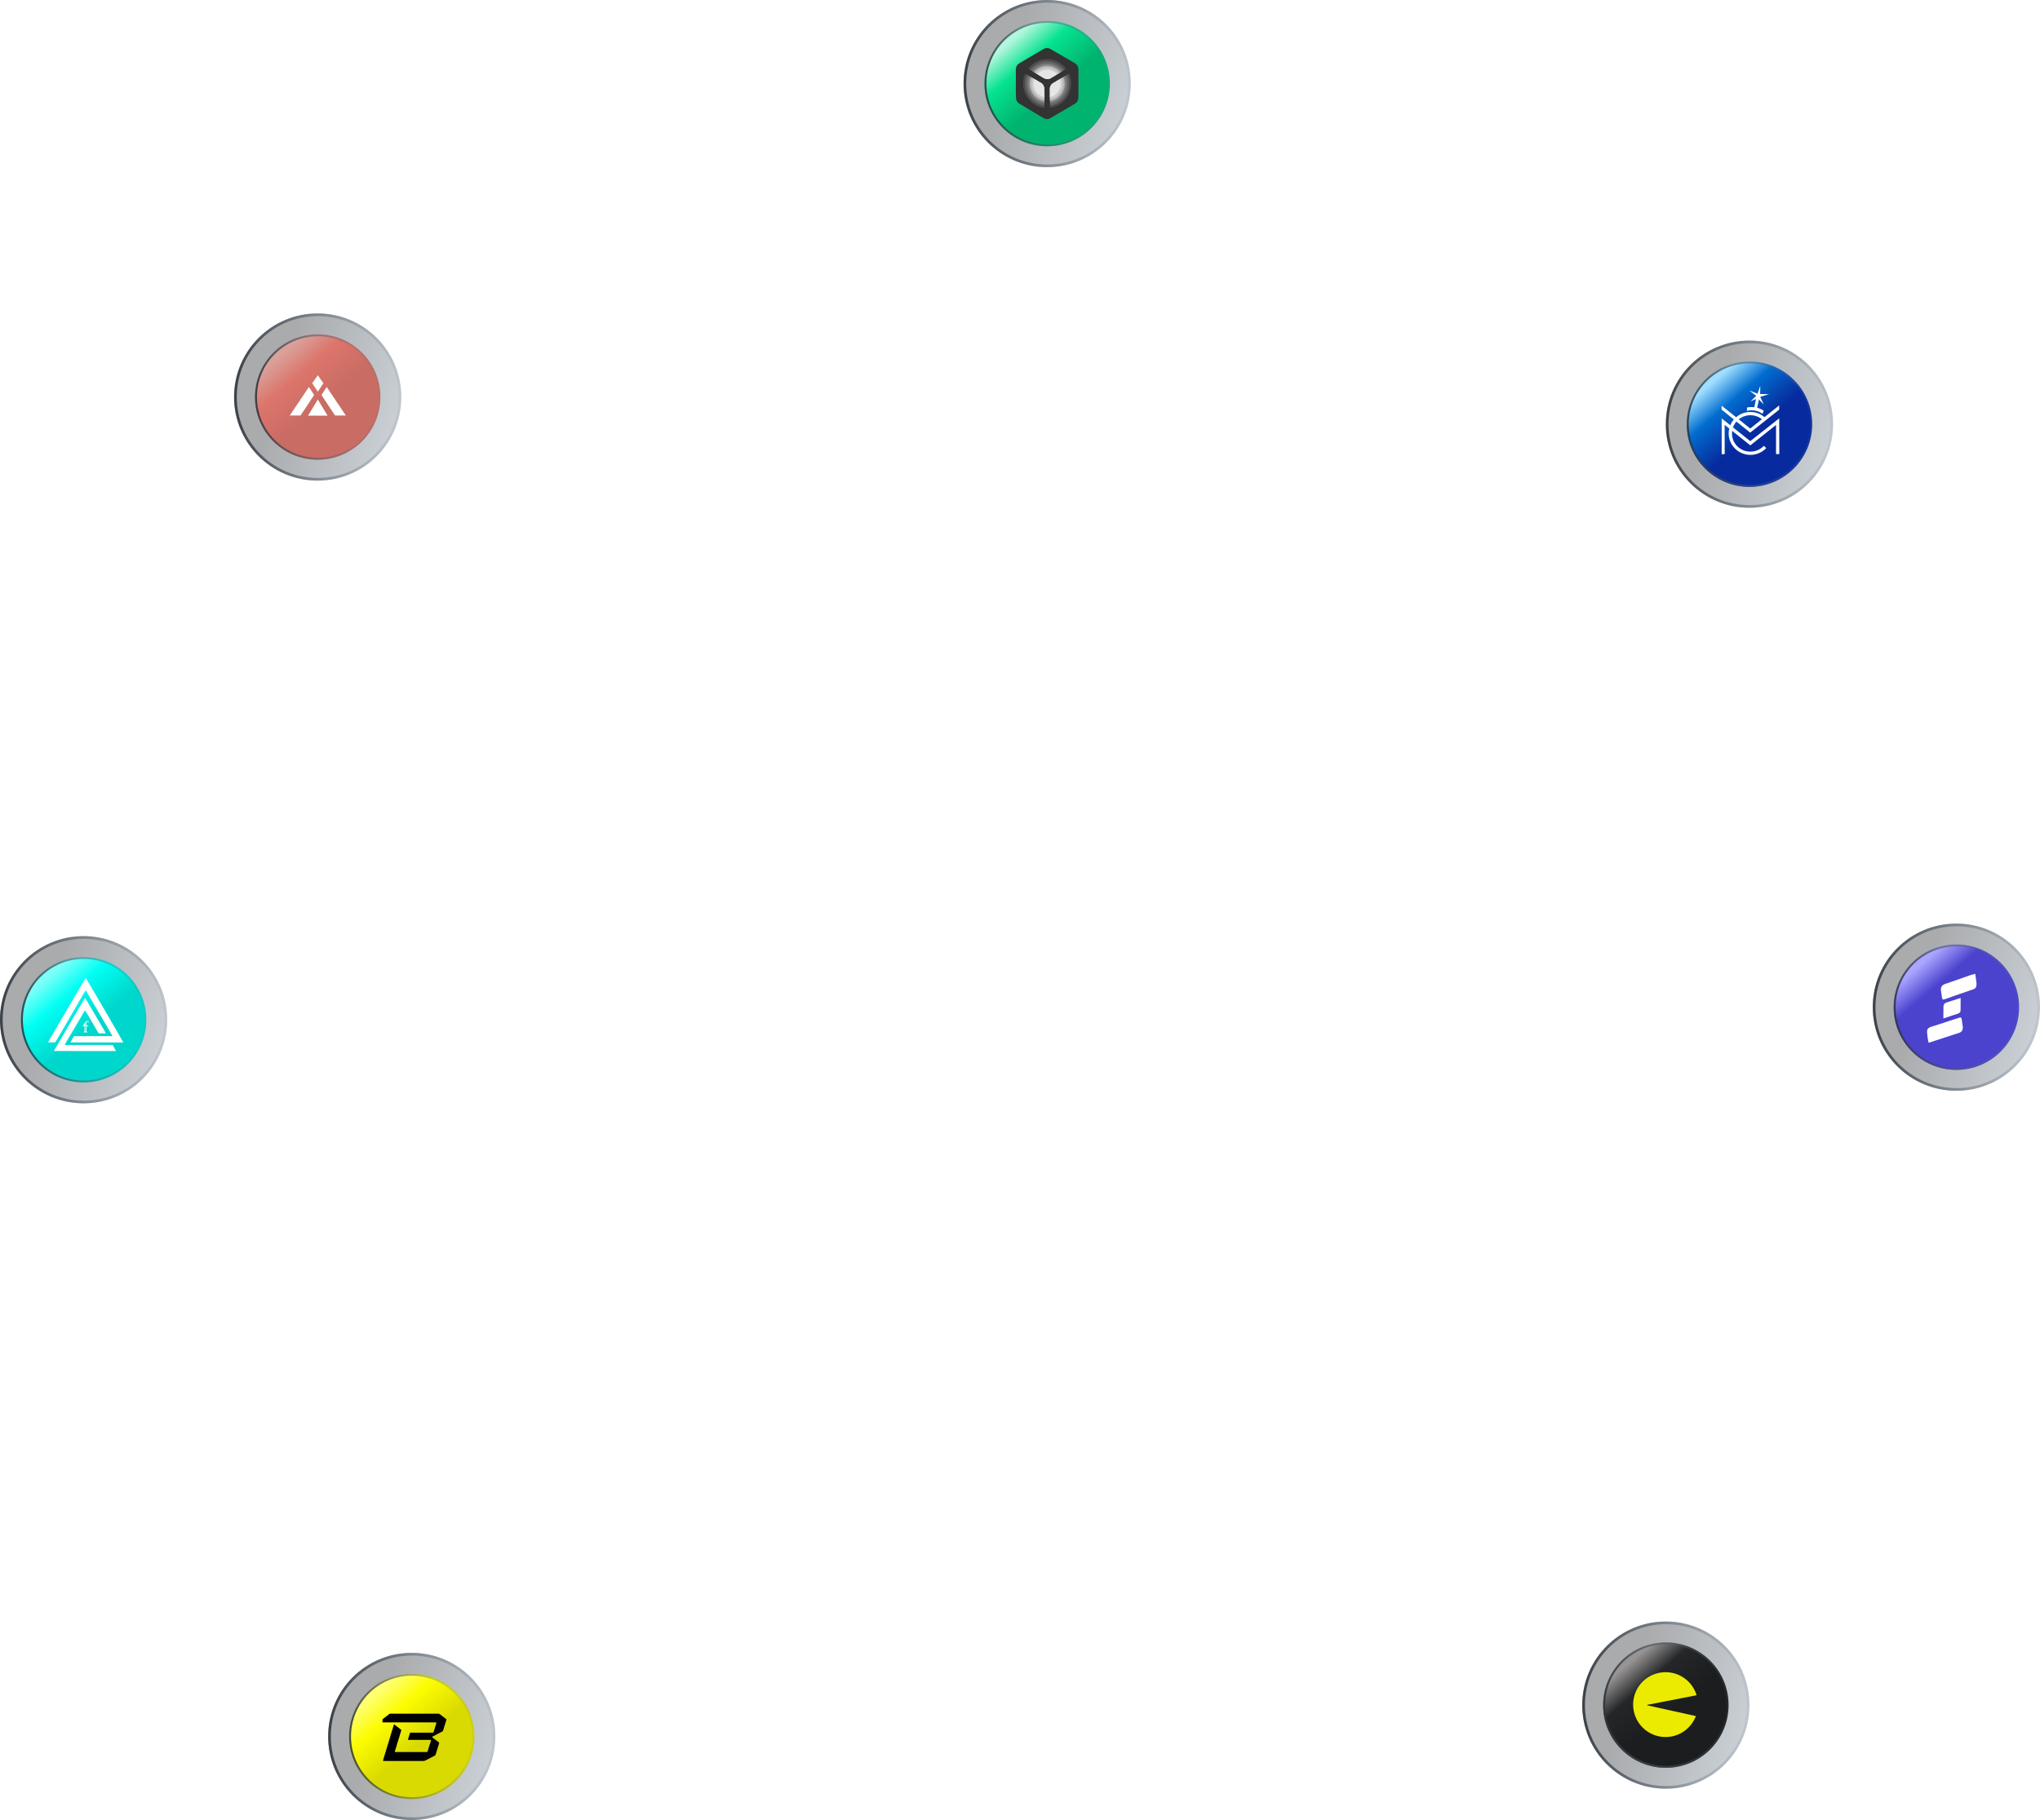 <svg width="976" height="871" viewBox="0 0 976 871" fill="none" xmlns="http://www.w3.org/2000/svg">
<g filter="url(#filter0_b_3000_1340)">
<circle cx="197" cy="831" r="40" fill="url(#paint0_linear_3000_1340)" fill-opacity="0.4"/>
<circle cx="197" cy="831" r="39.363" stroke="url(#paint1_linear_3000_1340)" stroke-width="1.274"/>
</g>
<g filter="url(#filter1_b_3000_1340)">
<circle cx="197" cy="831" r="30" fill="url(#paint2_linear_3000_1340)"/>
<circle cx="197" cy="831" r="29.534" stroke="url(#paint3_linear_3000_1340)" stroke-width="0.933"/>
</g>
<g clip-path="url(#clip0_3000_1340)">
<path d="M195.294 832.638C195.182 832.473 195.216 832.326 195.259 832.186C195.386 831.768 195.517 831.351 195.648 830.933C195.791 830.478 195.932 830.023 196.078 829.57C196.193 829.217 196.245 829.182 196.595 829.183C200.076 829.185 203.557 829.185 207.037 829.191C207.229 829.191 207.35 829.152 207.412 828.929C207.515 828.558 207.662 828.201 207.779 827.834C207.954 827.29 208.125 826.744 208.29 826.197C208.396 825.85 208.486 825.498 208.589 825.149C208.633 824.999 208.696 824.855 208.739 824.704C208.825 824.397 208.732 824.274 208.424 824.274C199.591 824.274 190.759 824.274 181.925 824.277C181.699 824.277 181.474 824.31 181.238 824.328C181.22 824.161 181.328 824.09 181.42 824.017C182.353 823.292 183.288 822.568 184.222 821.844C184.911 821.312 185.598 820.778 186.288 820.249C186.428 820.143 186.582 820.091 186.764 820.091C194.37 820.097 201.975 820.1 209.581 820.09C209.959 820.09 210.249 820.202 210.539 820.432C211.301 821.038 212.076 821.623 212.846 822.217C213.031 822.359 213.219 822.497 213.402 822.64C213.606 822.8 213.634 822.968 213.546 823.213C213.411 823.592 213.292 823.977 213.167 824.36C213.002 824.864 212.831 825.365 212.673 825.87C212.554 826.247 212.453 826.63 212.341 827.01C212.233 827.376 212.125 827.744 212.008 828.108C211.922 828.375 211.76 828.573 211.509 828.7C210.881 829.015 210.259 829.341 209.636 829.667C208.959 830.02 208.284 830.376 207.607 830.728C207.394 830.838 207.172 830.93 206.959 831.042C206.876 831.087 206.808 831.163 206.717 831.237C206.78 831.326 206.815 831.406 206.875 831.452C207.628 832.035 208.385 832.613 209.14 833.192C209.395 833.389 209.645 833.596 209.911 833.775C210.122 833.915 210.148 834.091 210.078 834.314C209.894 834.901 209.714 835.489 209.533 836.077C209.358 836.643 209.186 837.21 209.01 837.776C208.857 838.262 208.699 838.747 208.544 839.232C208.478 839.439 208.428 839.654 208.338 839.849C208.286 839.963 208.184 840.078 208.077 840.136C207.441 840.482 206.796 840.813 206.152 841.144C205.277 841.594 204.394 842.029 203.526 842.496C203.203 842.669 202.881 842.741 202.524 842.74C196.327 842.735 190.129 842.737 183.933 842.737C183.833 842.737 183.731 842.737 183.631 842.737C183.247 842.732 183.192 842.633 183.315 842.264C183.446 841.869 183.545 841.464 183.664 841.065C183.747 840.786 183.84 840.511 183.926 840.234C184.057 839.806 184.183 839.376 184.315 838.949C184.396 838.692 184.493 838.44 184.571 838.181C184.675 837.834 184.766 837.482 184.864 837.132C184.932 836.892 185 836.653 185.073 836.415C185.197 836.007 185.326 835.599 185.451 835.192C185.54 834.903 185.628 834.614 185.718 834.326C185.854 833.891 185.99 833.457 186.126 833.022C186.259 832.597 186.394 832.173 186.521 831.746C186.624 831.397 186.714 831.044 186.812 830.692C186.877 830.462 186.944 830.231 187.015 830.002C187.221 829.325 187.426 828.648 187.636 827.975C187.802 827.441 187.986 826.912 188.149 826.379C188.237 826.092 188.303 825.796 188.375 825.504C188.444 825.22 188.566 825.182 188.797 825.363C189.627 826.011 190.459 826.655 191.291 827.302C191.474 827.446 191.656 827.592 191.838 827.738C192.034 827.895 192.034 827.955 191.95 828.205C191.831 828.549 191.738 828.903 191.632 829.251C191.529 829.588 191.42 829.924 191.319 830.262C191.23 830.561 191.152 830.863 191.061 831.16C190.976 831.44 190.879 831.713 190.791 831.991C190.668 832.378 190.551 832.767 190.431 833.154C190.269 833.68 190.102 834.206 189.943 834.734C189.85 835.041 189.771 835.353 189.679 835.66C189.599 835.929 189.51 836.195 189.426 836.462C189.29 836.9 189.154 837.337 189.019 837.776C188.975 837.915 188.916 838.051 188.896 838.194C188.873 838.357 188.941 838.422 189.099 838.441C189.148 838.447 189.199 838.441 189.25 838.441C194.22 838.441 199.19 838.441 204.16 838.443C204.419 838.443 204.531 838.367 204.593 838.147C204.685 837.826 204.774 837.503 204.871 837.184C204.995 836.777 205.125 836.371 205.253 835.966C205.492 835.214 205.733 834.463 205.97 833.71C206.045 833.472 206.108 833.231 206.182 832.991C206.268 832.706 206.221 832.637 205.924 832.637C204.786 832.637 203.65 832.637 202.513 832.637C200.219 832.637 197.926 832.637 195.631 832.637C195.513 832.637 195.393 832.637 195.292 832.637L195.294 832.638Z" fill="black"/>
</g>
<g filter="url(#filter2_b_3000_1340)">
<circle cx="40" cy="488" r="40" fill="url(#paint4_linear_3000_1340)" fill-opacity="0.4"/>
<circle cx="40" cy="488" r="39.363" stroke="url(#paint5_linear_3000_1340)" stroke-width="1.274"/>
</g>
<g filter="url(#filter3_b_3000_1340)">
<circle cx="40" cy="488" r="30" fill="url(#paint6_linear_3000_1340)"/>
<circle cx="40" cy="488" r="29.534" stroke="url(#paint7_linear_3000_1340)" stroke-width="0.933"/>
</g>
<path fill-rule="evenodd" clip-rule="evenodd" d="M23 498.856H26.392C27.065 498.104 40.48 474.522 41 473.969C41.322 474.368 41.595 474.803 41.813 475.266L44.235 479.406C45.288 481.222 46.346 483.087 47.434 484.869C47.845 485.552 53.624 495.331 53.794 495.855H35.44C35.156 496.227 33.797 498.532 33.775 498.882H59C58.947 498.593 41.315 468.264 41 468C40.577 468.594 40.197 469.217 39.864 469.864L27.459 491.106C26.68 492.468 25.959 493.644 25.19 494.998C24.81 495.638 23.087 498.424 23 498.856Z" fill="white"/>
<path fill-rule="evenodd" clip-rule="evenodd" d="M25.769 502.97L55.538 503L53.889 500.09L30.978 500.077C31.1 499.559 32.901 496.674 33.313 495.964L38.201 487.631C38.601 486.955 39.026 486.245 39.425 485.547C39.79 484.842 40.199 484.16 40.65 483.505C40.992 483.865 44.99 490.743 45.572 491.765C46.072 492.717 46.63 493.637 47.243 494.522H50.603C50.538 494.068 46.332 487.135 45.737 486.082C44.921 484.674 44.074 483.249 43.245 481.858C42.811 481.117 41.036 477.925 40.671 477.608C40.376 477.907 30.253 495.322 29.502 496.597L25.769 502.97Z" fill="white"/>
<path fill-rule="evenodd" clip-rule="evenodd" d="M41.013 494.078H41.847C41.399 493.628 41.34 493.855 41.336 492.879C41.336 492.308 41.336 491.733 41.336 491.158C41.948 491.158 42.307 491.274 42.287 490.625C41.858 490.852 41.956 490.827 41.34 490.827C41.34 490.488 41.34 490.132 41.34 489.797C41.335 489.634 41.349 489.47 41.379 489.309C41.492 488.863 41.769 488.776 42.034 489.103C42.19 489.305 42.034 489.148 42.174 489.363C42.315 489.578 42.205 489.475 42.385 489.628L42.307 488.61C40.892 488.466 41.005 489.024 41.005 490.496C41.005 491.696 40.989 492.895 41.013 494.078Z" fill="white"/>
<path fill-rule="evenodd" clip-rule="evenodd" d="M39.615 491.176L40.377 491.013C40.452 491.584 40.468 492.161 40.426 492.735C40.461 492.981 40.434 493.231 40.348 493.465C40.262 493.699 40.119 493.909 39.931 494.078H40.786C40.822 492.49 40.657 489.807 41 488.588C40.982 488.567 39.647 491.133 39.615 491.176Z" fill="white"/>
<g filter="url(#filter4_b_3000_1340)">
<circle cx="797" cy="816" r="40" fill="url(#paint8_linear_3000_1340)" fill-opacity="0.4"/>
<circle cx="797" cy="816" r="39.363" stroke="url(#paint9_linear_3000_1340)" stroke-width="1.274"/>
</g>
<g filter="url(#filter5_b_3000_1340)">
<circle cx="797" cy="816" r="30" fill="url(#paint10_linear_3000_1340)"/>
<circle cx="797" cy="816" r="29.534" stroke="url(#paint11_linear_3000_1340)" stroke-width="0.933"/>
</g>
<path d="M796.854 800.242C803.865 800.242 809.788 804.891 811.711 811.275L788.039 815.887V816.098L811.369 821.249C809.151 827.106 803.489 831.273 796.854 831.273C788.286 831.273 781.339 824.327 781.339 815.758C781.339 807.189 788.286 800.242 796.854 800.242Z" fill="#EBEB02"/>
<g filter="url(#filter6_b_3000_1340)">
<circle cx="936" cy="482" r="40" fill="url(#paint12_linear_3000_1340)" fill-opacity="0.4"/>
<circle cx="936" cy="482" r="39.363" stroke="url(#paint13_linear_3000_1340)" stroke-width="1.274"/>
</g>
<g filter="url(#filter7_b_3000_1340)">
<circle cx="936" cy="482" r="30" fill="url(#paint14_linear_3000_1340)"/>
<circle cx="936" cy="482" r="29.534" stroke="url(#paint15_linear_3000_1340)" stroke-width="0.933"/>
</g>
<g clip-path="url(#clip1_3000_1340)">
<path d="M922.647 498.889C922.515 498.112 922.349 497.336 922.234 496.544C922.118 495.652 922.003 494.743 921.953 493.835C921.904 492.695 922.498 491.886 923.572 491.506C923.803 491.424 924.034 491.358 924.282 491.275C926.924 490.416 929.567 489.558 932.209 488.699C933.877 488.154 935.528 487.609 937.196 487.08C938.187 486.767 938.402 486.915 938.567 487.939C938.732 489.013 938.881 490.086 939.046 491.16C939.162 491.936 939.063 492.695 938.633 493.356C938.32 493.852 937.824 494.116 937.296 494.297C935.958 494.727 934.604 495.156 933.266 495.602C930.805 496.395 928.344 497.188 925.9 497.997C925.008 498.294 924.117 498.591 923.225 498.905C923.027 498.889 922.828 498.889 922.647 498.889Z" fill="white"/>
<path d="M945.041 466.024C945.24 467.493 945.454 468.963 945.619 470.45C945.669 470.962 945.636 471.507 945.52 472.002C945.339 472.762 944.761 473.224 944.05 473.472C943.34 473.736 942.63 473.951 941.92 474.199C939.591 474.991 937.263 475.784 934.951 476.593C933.481 477.105 932.027 477.634 930.558 478.146C930.359 478.212 930.161 478.278 929.963 478.311C929.501 478.377 929.253 478.212 929.17 477.749C929.038 477.056 928.956 476.362 928.857 475.668C928.774 475.074 928.658 474.463 928.592 473.868C928.46 472.514 929.104 471.391 930.475 470.929C931.681 470.516 932.87 470.103 934.075 469.69C936.321 468.897 938.6 468.154 940.83 467.312C942.135 466.816 943.456 466.37 944.827 466.09C944.86 466.09 944.876 466.057 944.909 466.04C944.959 466.024 944.992 466.024 945.041 466.024Z" fill="white"/>
<path d="M929.781 487.378C929.781 486.436 929.781 485.528 929.781 484.62C929.797 483.579 929.797 482.555 929.83 481.515C929.847 480.739 930.26 480.21 930.937 479.896C931.218 479.764 931.515 479.682 931.812 479.583C933.777 478.938 935.743 478.311 937.708 477.683C937.807 477.65 937.906 477.634 938.005 477.601C938.022 477.634 938.038 477.65 938.038 477.667C938.022 479.632 938.005 481.597 938.005 483.546C938.005 484.388 937.51 484.818 936.816 485.066C935.858 485.412 934.884 485.71 933.91 486.023C932.654 486.436 931.399 486.849 930.128 487.262C930.028 487.295 929.913 487.328 929.781 487.378Z" fill="white"/>
</g>
<g filter="url(#filter8_b_3000_1340)">
<circle cx="837" cy="203" r="40" fill="url(#paint16_linear_3000_1340)" fill-opacity="0.4"/>
<circle cx="837" cy="203" r="39.363" stroke="url(#paint17_linear_3000_1340)" stroke-width="1.274"/>
</g>
<g filter="url(#filter9_b_3000_1340)">
<circle cx="837" cy="203" r="30" fill="url(#paint18_linear_3000_1340)"/>
<circle cx="837" cy="203" r="29.534" stroke="url(#paint19_linear_3000_1340)" stroke-width="0.933"/>
</g>
<g clip-path="url(#clip2_3000_1340)">
<g clip-path="url(#clip3_3000_1340)">
<path fill-rule="evenodd" clip-rule="evenodd" d="M827.318 205.057L825.122 203.3L825.153 217.31L823.71 217.326L823.7 200.238L827.826 203.511L827.318 205.057ZM829.111 204.535L837.393 211.111L851.234 200.203L851.27 217.3L849.72 217.315V203.355L837.403 213.134L828.705 206.171L829.111 204.535ZM839.319 194.876L840.137 190.941L837.525 192.045L840.223 189.445L836.966 186.9L840.854 188.406L842.195 184.555L842.098 188.551L846.387 188.622L842.149 189.907L843.836 193.546L841.524 191.192L840.686 195.137C841.783 195.424 842.84 195.89 843.811 196.533L843.252 198.044C841.067 196.453 838.308 195.981 835.783 196.628L835.808 195.022C836.966 194.786 838.15 194.736 839.319 194.876ZM823.679 196.016L829.538 200.745C828.827 201.568 828.242 202.497 827.821 203.516C827.612 204.013 827.445 204.53 827.318 205.062C827.135 205.82 827.043 206.608 827.043 207.421C827.043 213.094 831.697 217.687 837.434 217.687C840.432 217.687 843.13 216.437 845.025 214.434L843.872 213.375C842.261 215.072 839.974 216.131 837.434 216.131C832.561 216.131 828.613 212.23 828.613 207.416C828.613 206.989 828.644 206.573 828.705 206.166C828.786 205.604 828.923 205.057 829.111 204.535C829.482 203.496 830.046 202.542 830.757 201.729L837.342 207.04L851.209 196.046V194.018L844.197 199.62C842.378 198.079 840.02 197.15 837.439 197.15C834.827 197.15 832.444 198.104 830.62 199.67L823.679 194.133V196.016ZM842.947 200.619C841.438 199.424 839.522 198.707 837.434 198.707C835.32 198.707 833.379 199.445 831.86 200.669L837.373 205.072L842.947 200.619Z" fill="white"/>
</g>
</g>
<g filter="url(#filter10_b_3000_1340)">
<circle cx="501" cy="40" r="40" fill="url(#paint20_linear_3000_1340)" fill-opacity="0.4"/>
<circle cx="501" cy="40" r="39.363" stroke="url(#paint21_linear_3000_1340)" stroke-width="1.274"/>
</g>
<g filter="url(#filter11_b_3000_1340)">
<circle cx="501" cy="40" r="30" fill="url(#paint22_linear_3000_1340)"/>
<circle cx="501" cy="40" r="29.534" stroke="url(#paint23_linear_3000_1340)" stroke-width="0.933"/>
</g>
<g clip-path="url(#clip4_3000_1340)">
<path fill-rule="evenodd" clip-rule="evenodd" d="M500.602 56.993H501.282C501.499 56.898 501.839 56.858 502.056 56.772C502.279 56.687 502.494 56.581 502.698 56.456L503.935 55.722L511.429 51.318C512.265 50.837 513.108 50.347 513.912 49.85C514.344 49.651 514.732 49.364 515.053 49.007C515.373 48.651 515.619 48.231 515.776 47.774C516.116 46.748 515.961 38.233 515.961 36.023C515.961 33.134 516.402 31.445 513.958 30.072C510.262 27.988 506.495 25.66 502.767 23.553C502.333 23.316 501.874 23.13 501.398 23H500.432C499.957 23.136 499.5 23.329 499.071 23.577C495.397 25.723 491.615 28.02 487.957 30.111C485.575 31.469 486.031 33.268 486.031 36.086C486.031 38.288 485.876 46.804 486.232 47.822C486.39 48.274 486.637 48.687 486.959 49.036C487.282 49.386 487.671 49.663 488.104 49.85L495.482 54.262C496.302 54.751 497.137 55.233 497.949 55.738C498.55 56.13 499.178 56.475 499.828 56.772C500.06 56.874 500.455 56.922 500.602 56.993Z" fill="#333333"/>
<path fill-rule="evenodd" clip-rule="evenodd" d="M499.689 51.634C496.889 51.306 494.305 49.939 492.429 47.792C490.554 45.645 489.518 42.869 489.519 39.993C489.517 38.363 489.846 36.75 490.486 35.257L497.995 39.637C497.995 39.637 499.658 40.356 499.666 42.936V51.618L499.689 51.634ZM491.901 32.842L499.101 37.191C501.422 38.596 503.023 37.191 503.023 37.191L510.13 32.937C509.065 31.492 507.685 30.32 506.1 29.512C504.515 28.704 502.768 28.282 500.996 28.28C499.239 28.281 497.506 28.692 495.929 29.483C494.353 30.274 492.975 31.423 491.901 32.842ZM511.491 35.21C512.143 36.7 512.48 38.313 512.481 39.945C512.482 42.801 511.461 45.56 509.61 47.702C507.758 49.844 505.204 51.223 502.427 51.578L502.357 42.684C502.31 42.078 502.44 41.471 502.73 40.94C503.021 40.409 503.459 39.978 503.989 39.7C505.134 39.022 508.838 36.82 511.491 35.241V35.21Z" fill="#4D4D4D"/>
<path fill-rule="evenodd" clip-rule="evenodd" d="M499.689 50.552C497.165 50.233 494.843 48.983 493.159 47.038C491.476 45.093 490.547 42.588 490.547 39.992C490.548 38.555 490.832 37.133 491.383 35.81L497.972 39.653C497.972 39.653 499.635 40.371 499.642 42.952V50.552H499.689ZM492.821 33.395L499.101 37.191C501.421 38.596 503.022 37.191 503.022 37.191L509.209 33.481C508.234 32.207 506.986 31.177 505.562 30.468C504.137 29.76 502.573 29.392 500.988 29.393C499.415 29.392 497.862 29.755 496.446 30.455C495.03 31.155 493.788 32.173 492.813 33.434L492.821 33.395ZM510.609 35.762C511.162 37.101 511.441 38.54 511.429 39.992C511.431 42.572 510.514 45.064 508.849 47.005C507.185 48.946 504.886 50.204 502.38 50.544L502.318 42.731C502.271 42.125 502.401 41.518 502.692 40.987C502.982 40.456 503.42 40.025 503.95 39.748C505.002 39.101 508.049 37.285 510.578 35.786L510.609 35.762Z" fill="#666666"/>
<path fill-rule="evenodd" clip-rule="evenodd" d="M499.689 49.479C497.452 49.156 495.403 48.021 493.92 46.281C492.437 44.541 491.619 42.314 491.615 40.008C491.616 38.758 491.855 37.52 492.319 36.362L497.995 39.669C497.995 39.669 499.658 40.387 499.666 42.968V49.495L499.689 49.479ZM493.726 33.947L499.14 37.191C501.46 38.596 503.061 37.191 503.061 37.191L508.343 34.034C507.464 32.92 506.351 32.021 505.086 31.404C503.821 30.786 502.437 30.466 501.035 30.467C499.642 30.465 498.266 30.781 497.009 31.391C495.751 32.002 494.643 32.891 493.765 33.994L493.726 33.947ZM509.666 36.315C510.142 37.477 510.387 38.725 510.385 39.985C510.383 42.281 509.574 44.501 508.103 46.239C506.632 47.977 504.599 49.119 502.373 49.455L502.319 42.715C502.271 42.109 502.401 41.502 502.692 40.971C502.982 40.441 503.42 40.009 503.95 39.732C504.878 39.18 507.361 37.696 509.666 36.323V36.315Z" fill="#808080"/>
<path fill-rule="evenodd" clip-rule="evenodd" d="M499.681 48.485C497.701 48.163 495.898 47.132 494.597 45.575C493.295 44.018 492.581 42.039 492.582 39.993C492.578 38.912 492.775 37.841 493.162 36.836L497.995 39.653C497.995 39.653 499.658 40.371 499.666 42.952V48.477L499.681 48.485ZM494.561 34.452L499.101 37.191C501.421 38.596 503.022 37.191 503.022 37.191L507.462 34.531C506.673 33.563 505.684 32.785 504.566 32.252C503.449 31.718 502.23 31.443 500.996 31.445C499.771 31.445 498.561 31.717 497.449 32.243C496.338 32.77 495.352 33.537 494.561 34.492V34.452ZM508.831 36.82C509.217 37.826 509.417 38.896 509.418 39.977C509.419 42.015 508.71 43.987 507.419 45.541C506.127 47.095 504.336 48.13 502.365 48.461L502.319 42.715C502.271 42.109 502.401 41.502 502.692 40.971C502.982 40.441 503.42 40.009 503.95 39.732C504.77 39.243 506.789 38.043 508.831 36.82Z" fill="#B3B3B3"/>
<path fill-rule="evenodd" clip-rule="evenodd" d="M499.681 47.553C497.945 47.233 496.374 46.301 495.243 44.919C494.112 43.537 493.493 41.793 493.494 39.993C493.493 39.073 493.656 38.161 493.974 37.301L498.011 39.669C498.011 39.669 499.674 40.387 499.681 42.968V47.569V47.553ZM495.35 34.926L499.101 37.191C501.421 38.596 503.022 37.191 503.022 37.191L506.673 35.005C505.973 34.164 505.103 33.488 504.124 33.022C503.144 32.556 502.077 32.312 500.996 32.306C499.928 32.305 498.872 32.538 497.898 32.987C496.924 33.436 496.056 34.091 495.35 34.91V34.926ZM508.042 37.294C508.359 38.157 508.521 39.071 508.521 39.993C508.519 41.791 507.898 43.532 506.768 44.912C505.637 46.292 504.068 47.224 502.334 47.546V42.731C502.287 42.125 502.417 41.518 502.707 40.987C502.998 40.456 503.436 40.025 503.966 39.748L508.042 37.294Z" fill="#CCCCCC"/>
<path fill-rule="evenodd" clip-rule="evenodd" d="M499.673 46.512C498.217 46.198 496.91 45.384 495.972 44.204C495.034 43.024 494.523 41.551 494.523 40.032C494.517 39.283 494.635 38.539 494.871 37.83L497.964 39.645C497.964 39.645 499.627 40.364 499.635 42.944V46.512H499.673ZM496.271 35.462L499.101 37.175C501.421 38.58 503.022 37.175 503.022 37.175L505.76 35.533C505.153 34.863 504.416 34.328 503.596 33.963C502.776 33.598 501.891 33.41 500.996 33.41C500.113 33.404 499.237 33.583 498.424 33.936C497.612 34.289 496.878 34.808 496.271 35.462ZM507.098 37.83C507.334 38.523 507.455 39.251 507.454 39.985C507.455 41.5 506.946 42.969 506.013 44.147C505.079 45.325 503.778 46.14 502.326 46.456V42.723C502.279 42.117 502.409 41.51 502.699 40.979C502.99 40.449 503.428 40.017 503.958 39.74C504.538 39.409 505.737 38.667 507.121 37.83H507.098Z" fill="#E6E6E6"/>
</g>
<g filter="url(#filter12_b_3000_1340)">
<circle cx="152" cy="190" r="40" fill="url(#paint24_linear_3000_1340)" fill-opacity="0.4"/>
<circle cx="152" cy="190" r="39.363" stroke="url(#paint25_linear_3000_1340)" stroke-width="1.274"/>
</g>
<g filter="url(#filter13_b_3000_1340)">
<circle cx="152" cy="190" r="30" fill="url(#paint26_linear_3000_1340)"/>
<circle cx="152" cy="190" r="29.534" stroke="url(#paint27_linear_3000_1340)" stroke-width="0.933"/>
</g>
<path d="M160.303 198.826C160.281 198.805 160.26 198.784 160.238 198.763C160.232 198.758 160.219 198.752 160.219 198.749C160.237 198.661 160.16 198.581 160.123 198.563C160.031 198.52 160.084 198.39 159.982 198.371C159.978 198.294 159.875 198.272 159.883 198.18C159.886 198.144 159.839 198.081 159.803 198.07C159.734 198.048 159.752 197.994 159.731 197.954C159.707 197.909 159.671 197.869 159.641 197.827C159.621 197.8 159.601 197.773 159.581 197.746C159.541 197.692 159.501 197.639 159.461 197.586C159.454 197.577 159.435 197.57 159.436 197.566C159.459 197.476 159.379 197.423 159.338 197.377C159.27 197.3 159.258 197.184 159.178 197.132C159.117 197.093 159.128 197.046 159.105 197.001C159.083 196.957 159.04 196.922 159.006 196.883C158.99 196.864 158.964 196.845 158.962 196.824C158.956 196.742 158.879 196.71 158.846 196.647C158.837 196.628 158.815 196.614 158.81 196.595C158.788 196.514 158.731 196.46 158.673 196.406C158.669 196.402 158.661 196.399 158.66 196.395C158.646 196.291 158.581 196.222 158.502 196.162C158.491 196.154 158.495 196.128 158.491 196.111C158.481 196.075 158.491 196.04 158.432 196.02C158.388 196.005 158.35 195.932 158.337 195.878C158.32 195.801 158.246 195.769 158.22 195.702C158.215 195.691 158.194 195.685 158.191 195.674C158.169 195.58 158.105 195.517 158.038 195.454C158.029 195.446 158.028 195.427 158.025 195.413C158.007 195.334 157.948 195.285 157.895 195.23C157.886 195.221 157.878 195.208 157.874 195.195C157.852 195.108 157.775 195.057 157.737 194.985C157.69 194.898 157.629 194.825 157.576 194.745C157.528 194.672 157.537 194.667 157.487 194.612C157.462 194.584 157.461 194.535 157.443 194.499C157.423 194.461 157.401 194.401 157.371 194.395C157.311 194.382 157.326 194.338 157.307 194.308C157.271 194.251 157.224 194.201 157.182 194.148C157.177 194.141 157.167 194.138 157.164 194.131C157.133 194.066 157.118 193.964 157.069 193.943C156.979 193.904 157.005 193.81 156.943 193.757C156.903 193.722 156.83 193.669 156.828 193.578C156.828 193.533 156.763 193.489 156.728 193.445C156.715 193.428 156.697 193.414 156.692 193.395C156.67 193.314 156.621 193.254 156.554 193.206C156.544 193.199 156.541 193.182 156.534 193.17C156.503 193.107 156.473 193.044 156.438 192.984C156.431 192.971 156.402 192.971 156.383 192.966C156.376 192.861 156.318 192.79 156.238 192.733C156.231 192.729 156.222 192.719 156.224 192.714C156.25 192.622 156.165 192.574 156.126 192.528C156.061 192.451 156.046 192.34 155.971 192.288C155.909 192.245 155.914 192.194 155.89 192.144C155.869 192.099 155.816 192.068 155.778 192.03C155.768 192.02 155.758 192.008 155.755 191.996C155.739 191.906 155.684 191.844 155.613 191.791C155.605 191.786 155.6 191.772 155.599 191.762C155.589 191.667 155.52 191.614 155.455 191.559C155.449 191.553 155.442 191.545 155.442 191.538C155.438 191.433 155.37 191.373 155.292 191.318C155.285 191.313 155.284 191.296 155.283 191.285C155.275 191.195 155.212 191.143 155.148 191.091C155.142 191.086 155.134 191.079 155.133 191.072C155.125 190.968 155.055 190.906 154.983 190.845C154.979 190.842 154.977 190.835 154.976 190.829C154.965 190.731 154.898 190.671 154.829 190.612C154.82 190.604 154.819 190.585 154.816 190.571C154.797 190.489 154.731 190.443 154.682 190.382C154.656 190.349 154.652 190.298 154.642 190.267C154.593 190.218 154.517 190.178 154.515 190.134C154.512 190.047 154.452 189.983 154.41 189.952C154.34 189.899 154.368 189.794 154.274 189.76C154.235 189.746 154.216 189.675 154.191 189.628C154.172 189.591 154.168 189.557 154.122 189.525C154.064 189.483 154.041 189.39 153.993 189.32C153.974 189.287 153.963 189.235 153.936 189.224C153.866 189.196 153.874 189.139 153.867 189.087C153.856 189.014 153.833 188.936 153.931 188.899C153.939 188.896 153.941 188.873 153.943 188.859C153.952 188.77 154.02 188.723 154.076 188.667C154.082 188.661 154.094 188.654 154.093 188.65C154.072 188.561 154.173 188.529 154.183 188.455C154.29 188.443 154.227 188.305 154.325 188.27C154.37 188.254 154.387 188.164 154.42 188.11C154.464 188.037 154.525 187.972 154.555 187.894C154.581 187.824 154.664 187.795 154.665 187.706C154.665 187.664 154.72 187.622 154.75 187.58C154.77 187.552 154.79 187.524 154.808 187.496C154.843 187.444 154.876 187.391 154.91 187.339C154.925 187.316 154.947 187.297 154.959 187.273C154.976 187.239 154.96 187.194 155.025 187.178C155.062 187.17 155.085 187.098 155.11 187.052C155.131 187.014 155.108 186.945 155.186 186.947C155.189 186.947 155.195 186.933 155.195 186.925C155.198 186.824 155.265 186.767 155.337 186.713C155.343 186.708 155.347 186.699 155.35 186.691C155.379 186.626 155.392 186.535 155.442 186.502C155.505 186.46 155.494 186.401 155.524 186.359C155.551 186.323 155.582 186.27 155.612 186.254C155.665 186.226 155.652 186.183 155.672 186.149C155.701 186.098 155.74 186.052 155.776 186.005C155.781 185.998 155.794 185.998 155.798 185.991C155.836 185.917 155.869 185.84 155.912 185.769C155.944 185.716 155.988 185.67 156.028 185.622C156.035 185.614 156.054 185.606 156.053 185.602C156.03 185.514 156.106 185.458 156.147 185.414C156.195 185.362 156.219 185.315 156.224 185.244H156.357C156.368 185.352 156.425 185.427 156.506 185.485C156.512 185.489 156.515 185.5 156.517 185.508C156.533 185.601 156.592 185.664 156.664 185.718C156.67 185.722 156.675 185.732 156.675 185.74C156.687 185.837 156.748 185.899 156.823 185.951C156.831 185.956 156.833 185.971 156.835 185.982C156.847 186.028 156.839 186.072 156.905 186.103C156.953 186.126 156.969 186.213 157.004 186.269C157.035 186.319 157.071 186.365 157.106 186.412C157.12 186.432 157.145 186.449 157.151 186.47C157.173 186.548 157.223 186.603 157.286 186.649C157.294 186.655 157.305 186.665 157.306 186.674C157.315 186.774 157.375 186.838 157.452 186.893C157.465 186.901 157.458 186.935 157.468 186.95C157.509 187.007 157.553 187.061 157.596 187.116C157.602 187.125 157.616 187.132 157.617 187.14C157.63 187.241 157.687 187.309 157.771 187.359C157.777 187.363 157.776 187.381 157.777 187.393C157.786 187.484 157.857 187.53 157.913 187.589C157.936 187.613 157.936 187.658 157.951 187.691C157.956 187.702 157.974 187.709 157.989 187.72C158.04 187.795 158.099 187.879 158.155 187.964C158.192 188.021 158.22 188.084 158.262 188.137C158.301 188.188 158.32 188.253 158.382 188.291C158.419 188.314 158.458 188.362 158.465 188.404C158.487 188.538 158.636 188.593 158.654 188.731C158.66 188.773 158.722 188.807 158.759 188.844C158.767 188.852 158.781 188.858 158.782 188.867C158.796 188.969 158.863 189.033 158.938 189.094C158.951 189.105 158.95 189.133 158.953 189.153C158.958 189.187 158.956 189.213 159.006 189.227C159.045 189.239 159.091 189.293 159.098 189.334C159.115 189.437 159.176 189.499 159.251 189.558C159.258 189.564 159.257 189.58 159.259 189.592C159.272 189.678 159.337 189.726 159.393 189.78C159.401 189.787 159.411 189.797 159.412 189.807C159.425 189.904 159.487 189.967 159.561 190.02C159.567 190.025 159.569 190.036 159.571 190.044C159.585 190.138 159.642 190.201 159.716 190.253C159.723 190.257 159.727 190.268 159.728 190.275C159.736 190.376 159.802 190.436 159.878 190.488C159.883 190.492 159.886 190.504 159.887 190.512C159.892 190.612 159.958 190.669 160.031 190.721C160.037 190.725 160.042 190.736 160.042 190.743C160.05 190.842 160.113 190.901 160.187 190.955C160.196 190.961 160.198 190.98 160.201 190.994C160.217 191.08 160.266 191.142 160.34 191.185C160.347 191.189 160.357 191.199 160.355 191.205C160.336 191.293 160.412 191.349 160.453 191.394C160.519 191.468 160.534 191.573 160.606 191.631C160.687 191.696 160.692 191.804 160.762 191.863C160.842 191.929 160.85 192.035 160.918 192.097C160.993 192.167 161.009 192.277 161.079 192.332C161.138 192.378 161.142 192.43 161.166 192.494C161.177 192.479 161.184 192.469 161.196 192.452C161.21 192.497 161.223 192.538 161.235 192.578C161.24 192.575 161.245 192.572 161.25 192.569C161.267 192.595 161.278 192.628 161.301 192.646C161.363 192.696 161.361 192.787 161.437 192.83C161.473 192.85 161.508 192.899 161.515 192.939C161.538 193.073 161.686 193.13 161.703 193.267C161.708 193.307 161.765 193.34 161.797 193.378C161.815 193.4 161.83 193.425 161.846 193.448C161.882 193.502 161.917 193.557 161.954 193.61C161.969 193.634 161.988 193.655 162.003 193.678C162.038 193.733 162.069 193.789 162.104 193.844C162.12 193.867 162.143 193.886 162.158 193.91C162.193 193.965 162.224 194.022 162.259 194.077C162.276 194.103 162.299 194.125 162.316 194.151C162.352 194.205 162.386 194.26 162.422 194.314C162.436 194.335 162.461 194.351 162.467 194.374C162.489 194.451 162.548 194.499 162.601 194.552C162.609 194.559 162.621 194.567 162.621 194.576C162.633 194.677 162.699 194.738 162.774 194.793C162.78 194.797 162.781 194.809 162.782 194.817C162.785 194.915 162.856 194.966 162.921 195.021C162.93 195.029 162.938 195.045 162.939 195.057C162.948 195.152 163.013 195.205 163.081 195.257C163.089 195.263 163.096 195.276 163.097 195.286C163.105 195.383 163.165 195.443 163.241 195.492C163.249 195.497 163.251 195.512 163.253 195.523C163.262 195.617 163.327 195.672 163.395 195.725C163.403 195.731 163.407 195.745 163.408 195.756C163.421 195.849 163.482 195.907 163.552 195.96C163.56 195.966 163.564 195.98 163.565 195.99C163.576 196.085 163.64 196.141 163.71 196.193C163.718 196.199 163.723 196.212 163.724 196.223C163.737 196.317 163.789 196.383 163.869 196.431C163.875 196.434 163.88 196.445 163.88 196.452C163.888 196.55 163.947 196.612 164.024 196.664C164.031 196.669 164.031 196.684 164.036 196.694C164.073 196.769 164.095 196.854 164.18 196.894C164.185 196.896 164.188 196.901 164.191 196.906C164.22 196.97 164.235 197.07 164.283 197.09C164.354 197.121 164.324 197.223 164.406 197.225C164.41 197.225 164.416 197.234 164.415 197.238C164.4 197.324 164.479 197.398 164.515 197.417C164.604 197.461 164.558 197.576 164.656 197.613C164.703 197.631 164.712 197.738 164.751 197.796C164.776 197.837 164.826 197.857 164.843 197.912C164.857 197.957 164.896 197.995 164.92 198.03C164.969 198.097 165.014 198.157 165.056 198.219C165.093 198.272 165.124 198.329 165.159 198.383C165.174 198.407 165.196 198.427 165.211 198.451C165.246 198.505 165.279 198.561 165.314 198.615C165.332 198.643 165.358 198.667 165.371 198.697C165.383 198.727 165.369 198.771 165.426 198.769C165.433 198.769 165.446 198.801 165.445 198.818C165.444 198.829 165.424 198.844 165.41 198.846C165.384 198.851 165.357 198.85 165.33 198.85C163.694 198.85 162.058 198.85 160.422 198.85H160.299C160.3 198.842 160.3 198.833 160.301 198.825L160.303 198.826Z" fill="white"/>
<path d="M144.089 198.325C144.115 198.336 144.123 198.339 144.131 198.342C144.101 198.379 144.07 198.417 144.039 198.453C144.034 198.459 143.987 198.561 143.981 198.572C143.962 198.609 143.946 198.67 143.918 198.676C143.83 198.696 143.864 198.774 143.827 198.824C143.82 198.812 143.814 198.802 143.816 198.806C143.774 198.822 143.738 198.848 143.701 198.848C142.053 198.85 140.405 198.85 138.756 198.849C138.713 198.849 138.669 198.828 138.612 198.813C138.664 198.765 138.717 198.729 138.752 198.68C138.792 198.625 138.814 198.556 138.85 198.497C138.879 198.449 138.919 198.408 138.953 198.363C138.963 198.349 138.966 198.331 138.976 198.318C139.027 198.253 139.078 198.189 139.13 198.125C139.135 198.119 139.144 198.112 139.144 198.105C139.154 198.004 139.225 197.947 139.295 197.887C139.299 197.883 139.303 197.877 139.304 197.872C139.313 197.772 139.379 197.711 139.449 197.65C139.466 197.635 139.464 197.6 139.476 197.577C139.487 197.556 139.505 197.537 139.521 197.519C139.524 197.516 139.535 197.519 139.537 197.515C139.567 197.463 139.593 197.409 139.626 197.359C139.664 197.302 139.707 197.248 139.749 197.193C139.756 197.184 139.774 197.177 139.773 197.173C139.751 197.082 139.861 197.056 139.866 196.98C139.97 196.967 139.911 196.83 140.011 196.796C140.056 196.78 140.069 196.678 140.104 196.619C140.129 196.575 140.166 196.537 140.198 196.496C140.218 196.47 140.236 196.443 140.256 196.416C140.296 196.364 140.335 196.311 140.376 196.259C140.384 196.249 140.403 196.242 140.404 196.232C140.414 196.132 140.476 196.07 140.551 196.015C140.558 196.01 140.559 195.994 140.561 195.983C140.576 195.895 140.636 195.839 140.701 195.786C140.711 195.779 140.716 195.762 140.718 195.749C140.728 195.657 140.797 195.609 140.859 195.555C140.865 195.549 140.873 195.542 140.874 195.535C140.883 195.434 140.946 195.371 141.023 195.316C141.028 195.311 141.032 195.3 141.032 195.293C141.034 195.192 141.106 195.14 141.174 195.085C141.182 195.079 141.189 195.066 141.19 195.056C141.193 194.957 141.266 194.906 141.331 194.848C141.34 194.84 141.341 194.822 141.345 194.808C141.366 194.726 141.413 194.663 141.484 194.618C141.487 194.616 141.53 194.504 141.534 194.497C141.559 194.461 141.584 194.425 141.611 194.39C141.626 194.37 141.64 194.345 141.661 194.336C141.744 194.299 141.718 194.19 141.799 194.142C141.848 194.113 141.866 194.031 141.901 193.973C141.913 193.953 141.933 193.937 141.948 193.918C141.977 193.884 142.023 193.853 142.029 193.814C142.042 193.736 142.086 193.658 142.136 193.633C142.226 193.589 142.179 193.477 142.271 193.435C142.321 193.413 142.336 193.318 142.372 193.259C142.4 193.213 142.436 193.172 142.469 193.128C142.486 193.105 142.503 193.082 142.52 193.059C142.562 193.003 142.603 192.947 142.645 192.892C142.653 192.881 142.667 192.872 142.668 192.861C142.68 192.764 142.744 192.706 142.817 192.654C142.823 192.649 142.827 192.639 142.828 192.631C142.835 192.531 142.896 192.468 142.976 192.418C142.982 192.414 142.985 192.403 142.985 192.394C142.989 192.294 143.061 192.242 143.129 192.186C143.138 192.178 143.142 192.161 143.144 192.147C143.154 192.056 143.215 192.003 143.283 191.953C143.291 191.947 143.3 191.936 143.301 191.926C143.311 191.829 143.372 191.768 143.445 191.714C143.452 191.709 143.455 191.694 143.456 191.683C143.47 191.593 143.534 191.541 143.596 191.487C143.602 191.481 143.608 191.474 143.611 191.466C143.642 191.402 143.658 191.322 143.705 191.276C143.778 191.205 143.797 191.1 143.864 191.039C143.939 190.971 143.95 190.867 144.018 190.809C144.098 190.739 144.109 190.629 144.179 190.568C144.255 190.502 144.272 190.408 144.332 190.342C144.363 190.307 144.396 190.274 144.421 190.233C144.436 190.208 144.463 190.189 144.472 190.163C144.506 190.051 144.634 189.998 144.65 189.869C144.655 189.828 144.724 189.795 144.764 189.758C144.769 189.752 144.778 189.746 144.779 189.739C144.788 189.635 144.859 189.574 144.93 189.511C144.946 189.496 144.942 189.46 144.953 189.436C144.962 189.416 144.979 189.4 144.994 189.384C145.025 189.35 145.081 189.32 145.084 189.284C145.091 189.203 145.132 189.133 145.187 189.102C145.269 189.055 145.233 188.946 145.319 188.907C145.355 188.891 145.391 188.844 145.401 188.804C145.425 188.707 145.478 188.636 145.558 188.58C145.565 188.575 145.563 188.557 145.565 188.546C145.584 188.461 145.639 188.402 145.707 188.353C145.714 188.348 145.723 188.339 145.722 188.334C145.697 188.242 145.781 188.188 145.821 188.147C145.891 188.074 145.895 187.968 145.971 187.911C146.056 187.848 146.059 187.73 146.133 187.676C146.19 187.635 146.19 187.59 146.212 187.541C146.232 187.494 146.283 187.461 146.32 187.423C146.331 187.412 146.347 187.404 146.354 187.391C146.384 187.329 146.395 187.247 146.443 187.208C146.524 187.142 146.529 187.033 146.601 186.974C146.681 186.908 146.688 186.8 146.758 186.739C146.835 186.671 146.864 186.58 146.914 186.499C146.923 186.484 146.955 186.483 146.977 186.475C146.98 186.37 147.04 186.302 147.123 186.247C147.131 186.242 147.138 186.228 147.138 186.218C147.142 186.118 147.218 186.071 147.278 186.006C147.328 185.952 147.347 185.871 147.38 185.802C147.382 185.799 147.382 185.796 147.4 185.805C147.444 185.742 147.488 185.678 147.532 185.614C147.568 185.561 147.604 185.508 147.641 185.456C147.649 185.445 147.666 185.441 147.672 185.43C147.706 185.37 147.734 185.307 147.771 185.25C147.778 185.241 147.825 185.247 147.844 185.26C147.868 185.278 147.883 185.309 147.898 185.336C147.948 185.415 147.999 185.494 148.072 185.609C148.072 185.663 148.135 185.73 148.211 185.788C148.218 185.793 148.226 185.801 148.226 185.808C148.234 185.913 148.309 185.97 148.373 186.04C148.397 186.065 148.393 186.117 148.418 186.148C148.436 186.177 148.449 186.226 148.472 186.232C148.573 186.257 148.51 186.399 148.613 186.418C148.619 186.42 148.618 186.451 148.624 186.467C148.651 186.541 148.695 186.602 148.76 186.649C148.77 186.656 148.779 186.671 148.779 186.682C148.784 186.781 148.855 186.832 148.92 186.888C148.929 186.896 148.931 186.914 148.935 186.927C148.948 186.97 148.93 187.025 149.004 187.041C149.02 187.044 149.082 187.128 149.08 187.145C149.069 187.24 149.149 187.307 149.189 187.335C149.261 187.384 149.227 187.485 149.318 187.52C149.363 187.538 149.37 187.637 149.414 187.679C149.481 187.742 149.473 187.843 149.554 187.904C149.606 187.942 149.617 188.032 149.654 188.094C149.679 188.138 149.717 188.175 149.749 188.215C149.765 188.235 149.782 188.255 149.794 188.277C149.812 188.311 149.794 188.363 149.862 188.371C149.888 188.374 149.909 188.431 149.929 188.466C149.967 188.535 149.998 188.608 150.04 188.675C150.075 188.732 150.122 188.783 150.162 188.837C150.173 188.851 150.18 188.869 150.187 188.886C150.204 188.924 150.183 188.983 150.255 188.993C150.264 188.995 150.275 189.078 150.261 189.114C150.245 189.157 150.202 189.19 150.171 189.228C150.152 189.252 150.124 189.273 150.118 189.3C150.099 189.374 150.036 189.412 149.994 189.467C149.988 189.475 149.969 189.482 149.969 189.486C149.987 189.575 149.886 189.605 149.876 189.68C149.771 189.69 149.832 189.825 149.736 189.861C149.688 189.879 149.671 189.978 149.64 190.04C149.634 190.052 149.63 190.066 149.621 190.075C149.561 190.131 149.502 190.182 149.48 190.27C149.469 190.319 149.421 190.36 149.388 190.404C149.37 190.429 149.349 190.453 149.332 190.479C149.294 190.534 149.258 190.59 149.22 190.644C149.213 190.655 149.193 190.66 149.191 190.67C149.172 190.766 149.108 190.828 149.039 190.888C149.026 190.9 149.026 190.926 149.021 190.946C149.012 190.979 149.021 191.016 148.963 191.027C148.93 191.034 148.882 191.091 148.883 191.125C148.884 191.214 148.82 191.284 148.777 191.313C148.702 191.364 148.743 191.476 148.642 191.502C148.609 191.51 148.576 191.569 148.567 191.61C148.544 191.709 148.465 191.766 148.415 191.844C148.364 191.923 148.325 192.01 148.281 192.094C148.276 192.087 148.268 192.076 148.265 192.073C148.218 192.157 148.171 192.242 148.122 192.33C148.117 192.322 148.109 192.31 148.1 192.298C148.067 192.343 148.112 192.437 148.011 192.441C148.008 192.441 148.004 192.462 148.003 192.473C147.994 192.565 147.93 192.617 147.865 192.67C147.856 192.678 147.848 192.694 147.847 192.707C147.84 192.802 147.77 192.851 147.708 192.907C147.702 192.912 147.695 192.92 147.694 192.928C147.682 193.026 147.625 193.092 147.546 193.145C147.538 193.15 147.537 193.166 147.535 193.177C147.52 193.266 147.467 193.327 147.394 193.375C147.388 193.379 147.379 193.389 147.38 193.393C147.41 193.487 147.322 193.537 147.282 193.583C147.217 193.658 147.206 193.766 147.132 193.821C147.046 193.884 147.051 194 146.977 194.053C146.888 194.117 146.897 194.235 146.82 194.292C146.738 194.354 146.735 194.464 146.664 194.524C146.585 194.591 146.578 194.707 146.503 194.76C146.442 194.803 146.448 194.855 146.424 194.904C146.402 194.949 146.349 194.98 146.309 195.016C146.303 195.022 146.289 195.028 146.29 195.032C146.307 195.119 146.21 195.152 146.2 195.226C146.093 195.239 146.161 195.393 146.055 195.407C146.051 195.485 145.951 195.507 145.954 195.597C145.955 195.637 145.896 195.679 145.865 195.72C145.847 195.744 145.829 195.768 145.811 195.792C145.77 195.847 145.73 195.902 145.688 195.957C145.682 195.966 145.663 195.973 145.664 195.978C145.688 196.069 145.608 196.123 145.566 196.165C145.484 196.249 145.479 196.386 145.362 196.439C145.353 196.443 145.352 196.466 145.348 196.479C145.325 196.558 145.276 196.618 145.211 196.666C145.206 196.669 145.2 196.674 145.199 196.678C145.189 196.784 145.125 196.852 145.044 196.909C145.038 196.913 145.038 196.925 145.037 196.934C145.031 197.03 144.958 197.08 144.897 197.139C144.891 197.145 144.883 197.152 144.882 197.159C144.872 197.261 144.806 197.324 144.731 197.381C144.724 197.387 144.725 197.403 144.724 197.415C144.71 197.499 144.654 197.555 144.592 197.606C144.585 197.611 144.577 197.618 144.576 197.624C144.558 197.722 144.493 197.788 144.424 197.852C144.417 197.858 144.417 197.873 144.415 197.885C144.398 197.97 144.332 198.02 144.281 198.081C144.268 198.095 144.262 198.115 144.253 198.132C144.218 198.191 144.184 198.249 144.146 198.306C144.14 198.315 144.12 198.315 144.089 198.325L144.089 198.325Z" fill="white"/>
<path d="M156.478 198.51C156.496 198.542 156.511 198.575 156.532 198.605C156.571 198.662 156.618 198.716 156.654 198.775C156.675 198.81 156.683 198.854 156.687 198.894C156.688 198.902 156.643 198.917 156.618 198.924C156.604 198.929 156.589 198.925 156.574 198.925C153.568 198.925 150.562 198.925 147.555 198.925C147.508 198.925 147.461 198.923 147.414 198.918C147.401 198.917 147.385 198.901 147.38 198.888C147.377 198.879 147.39 198.853 147.395 198.853C147.452 198.853 147.439 198.805 147.457 198.775C147.492 198.714 147.541 198.661 147.584 198.603C147.593 198.59 147.598 198.574 147.603 198.559C147.617 198.517 147.592 198.452 147.671 198.448C147.677 198.448 147.683 198.424 147.685 198.411C147.7 198.323 147.759 198.267 147.822 198.211C147.834 198.199 147.834 198.174 147.84 198.156C147.853 198.119 147.831 198.059 147.903 198.061C147.908 198.061 147.915 198.056 147.917 198.051C147.946 197.989 147.973 197.926 148.003 197.864C148.009 197.85 148.021 197.838 148.032 197.828C148.043 197.82 148.069 197.816 148.068 197.812C148.056 197.728 148.115 197.668 148.161 197.622C148.219 197.565 148.198 197.458 148.293 197.433C148.3 197.432 148.31 197.421 148.31 197.415C148.307 197.305 148.417 197.252 148.443 197.17C148.471 197.081 148.564 197.033 148.561 196.928C148.559 196.888 148.62 196.846 148.652 196.804C148.67 196.78 148.688 196.756 148.703 196.731C148.722 196.7 148.739 196.667 148.766 196.64C148.776 196.539 148.839 196.471 148.913 196.41C148.922 196.402 148.928 196.387 148.932 196.374C148.947 196.329 148.925 196.262 149.005 196.257C149.009 196.256 149.014 196.242 149.015 196.234C149.024 196.136 149.083 196.072 149.154 196.013C149.169 196.001 149.164 195.968 149.175 195.948C149.189 195.922 149.21 195.899 149.227 195.875C149.235 195.864 149.246 195.855 149.252 195.843C149.28 195.779 149.291 195.695 149.339 195.657C149.394 195.612 149.392 195.553 149.423 195.511C149.451 195.475 149.485 195.442 149.503 195.396C149.52 195.356 149.544 195.319 149.566 195.281C149.572 195.269 149.58 195.248 149.587 195.248C149.647 195.251 149.633 195.202 149.647 195.17C149.659 195.142 149.681 195.119 149.699 195.094C149.704 195.088 149.714 195.084 149.716 195.077C149.728 195.037 149.731 195.009 149.778 194.975C149.836 194.933 149.847 194.829 149.886 194.755C149.914 194.703 149.955 194.659 149.99 194.611C150 194.597 150.013 194.584 150.023 194.569C150.047 194.53 150.018 194.455 150.101 194.453C150.104 194.453 150.108 194.427 150.11 194.413C150.122 194.327 150.181 194.274 150.243 194.222C150.247 194.218 150.256 194.213 150.255 194.211C150.236 194.111 150.334 194.066 150.36 193.987C150.38 193.928 150.434 193.881 150.473 193.83C150.477 193.826 150.488 193.823 150.487 193.821C150.476 193.733 150.552 193.686 150.585 193.618C150.615 193.554 150.668 193.499 150.71 193.44C150.719 193.427 150.726 193.412 150.731 193.397C150.746 193.354 150.729 193.291 150.803 193.286C150.808 193.285 150.814 193.266 150.815 193.255C150.82 193.159 150.887 193.105 150.952 193.048C150.956 193.045 150.96 193.04 150.962 193.035C150.995 192.962 151.022 192.885 151.062 192.816C151.095 192.759 151.143 192.712 151.185 192.66C151.19 192.654 151.201 192.648 151.202 192.642C151.203 192.537 151.313 192.482 151.332 192.404C151.355 192.305 151.47 192.261 151.457 192.148C151.454 192.12 151.521 192.057 151.529 192.055C151.622 192.026 151.562 191.888 151.664 191.872C151.67 191.871 151.672 191.846 151.675 191.832C151.687 191.745 151.75 191.691 151.807 191.634C151.81 191.629 151.82 191.626 151.819 191.623C151.807 191.53 151.908 191.489 151.919 191.405C151.922 191.383 151.948 191.365 151.961 191.343C151.977 191.319 151.99 191.293 152.015 191.25C152.04 191.264 152.071 191.281 152.104 191.299C152.103 191.302 152.11 191.291 152.12 191.273C152.131 191.305 152.137 191.333 152.149 191.357C152.16 191.379 152.176 191.398 152.192 191.418C152.199 191.426 152.217 191.431 152.217 191.437C152.219 191.547 152.302 191.607 152.361 191.682C152.375 191.699 152.373 191.727 152.383 191.748C152.395 191.771 152.411 191.791 152.426 191.81C152.433 191.818 152.448 191.821 152.452 191.83C152.483 191.895 152.51 191.963 152.544 192.026C152.572 192.077 152.609 192.122 152.641 192.174C152.659 192.207 152.677 192.241 152.698 192.272C152.737 192.329 152.78 192.384 152.818 192.442C152.834 192.467 152.839 192.499 152.853 192.526C152.866 192.553 152.883 192.578 152.911 192.598C152.922 192.704 152.988 192.773 153.064 192.837C153.079 192.85 153.078 192.88 153.085 192.902C153.095 192.935 153.078 192.986 153.142 192.981C153.148 192.98 153.161 192.997 153.161 193.006C153.166 193.109 153.231 193.173 153.307 193.231C153.315 193.238 153.312 193.259 153.317 193.273C153.331 193.31 153.305 193.375 153.383 193.373C153.387 193.373 153.395 193.397 153.397 193.41C153.41 193.5 153.472 193.557 153.534 193.613C153.54 193.618 153.548 193.626 153.548 193.633C153.542 193.747 153.644 193.8 153.689 193.884C153.702 193.909 153.701 193.943 153.716 193.966C153.73 193.987 153.757 193.999 153.784 194.02C153.795 194.069 153.786 194.126 153.859 194.169C153.908 194.198 153.92 194.291 153.95 194.354C153.956 194.368 153.969 194.379 153.982 194.388C153.992 194.397 154.017 194.403 154.016 194.406C153.995 194.494 154.066 194.564 154.109 194.593C154.186 194.644 154.145 194.765 154.246 194.785C154.251 194.786 154.257 194.8 154.257 194.808C154.259 194.91 154.329 194.969 154.394 195.034C154.409 195.049 154.407 195.079 154.418 195.099C154.433 195.125 154.452 195.148 154.47 195.172C154.477 195.181 154.49 195.188 154.491 195.197C154.496 195.3 154.555 195.366 154.633 195.424C154.648 195.435 154.643 195.469 154.654 195.489C154.667 195.515 154.687 195.539 154.704 195.563C154.711 195.572 154.725 195.579 154.725 195.587C154.73 195.69 154.8 195.749 154.869 195.811C154.88 195.82 154.877 195.844 154.883 195.86C154.896 195.896 154.871 195.957 154.945 195.954C154.951 195.954 154.96 195.972 154.961 195.982C154.974 196.079 155.033 196.144 155.105 196.202C155.12 196.214 155.113 196.248 155.123 196.268C155.136 196.295 155.156 196.318 155.174 196.341C155.181 196.35 155.193 196.355 155.197 196.364C155.226 196.429 155.238 196.534 155.285 196.553C155.383 196.592 155.329 196.71 155.424 196.75C155.471 196.77 155.484 196.87 155.515 196.932C155.522 196.947 155.539 196.959 155.552 196.971C155.562 196.98 155.585 196.989 155.584 196.994C155.562 197.082 155.666 197.115 155.671 197.19C155.777 197.204 155.703 197.363 155.816 197.373C155.82 197.373 155.823 197.388 155.823 197.396C155.825 197.495 155.894 197.551 155.959 197.611C155.968 197.619 155.966 197.638 155.973 197.651C155.994 197.689 155.967 197.76 156.046 197.76C156.05 197.76 156.057 197.78 156.058 197.79C156.064 197.886 156.131 197.941 156.194 198C156.205 198.011 156.205 198.032 156.212 198.047C156.227 198.085 156.203 198.151 156.28 198.146C156.282 198.146 156.286 198.15 156.286 198.152C156.295 198.266 156.375 198.336 156.442 198.416C156.461 198.438 156.454 198.483 156.459 198.518C156.466 198.515 156.472 198.513 156.479 198.51H156.478Z" fill="white"/>
<path d="M150.886 181.288C150.868 181.28 150.858 181.275 150.843 181.268C150.86 181.261 150.883 181.257 150.887 181.247C150.916 181.17 150.973 181.118 151.035 181.07C151.042 181.064 151.043 181.049 151.045 181.037C151.06 180.949 151.118 180.894 151.187 180.847C151.195 180.841 151.204 180.83 151.205 180.82C151.215 180.721 151.284 180.668 151.352 180.607C151.399 180.565 151.414 180.49 151.45 180.435C151.481 180.388 151.521 180.348 151.557 180.304C151.572 180.287 151.592 180.27 151.596 180.25C151.613 180.168 151.674 180.122 151.73 180.069C151.766 180.035 151.822 179.991 151.82 179.956C151.814 179.868 151.885 179.801 151.92 179.782C151.999 179.74 151.977 179.652 152.027 179.607C152.088 179.668 152.143 179.722 152.197 179.777C152.203 179.783 152.211 179.79 152.211 179.798C152.224 179.896 152.294 179.951 152.363 180.008C152.37 180.013 152.374 180.022 152.375 180.03C152.381 180.129 152.447 180.185 152.521 180.236C152.529 180.241 152.532 180.255 152.537 180.265C152.574 180.341 152.612 180.411 152.674 180.476C152.714 180.517 152.781 180.564 152.785 180.651C152.787 180.695 152.851 180.736 152.886 180.779C152.901 180.797 152.919 180.814 152.926 180.834C152.943 180.886 153.015 180.973 153.064 181.014C153.1 181.044 153.15 181.091 153.149 181.129C153.147 181.216 153.214 181.266 153.254 181.305C153.323 181.375 153.336 181.472 153.404 181.534C153.479 181.601 153.537 181.674 153.569 181.774C153.583 181.819 153.647 181.847 153.687 181.884C153.695 181.891 153.703 181.902 153.704 181.913C153.719 182.007 153.779 182.066 153.854 182.118C153.879 182.136 153.886 182.18 153.904 182.218C153.91 182.214 153.899 182.222 153.895 182.225C153.939 182.281 153.971 182.356 154.026 182.386C154.11 182.43 154.076 182.535 154.162 182.579C154.211 182.604 154.229 182.687 154.266 182.74C154.303 182.792 154.347 182.84 154.388 182.889C154.418 182.925 154.474 182.957 154.476 182.994C154.481 183.075 154.531 183.151 154.575 183.169C154.673 183.208 154.622 183.328 154.707 183.361C154.716 183.364 154.71 183.404 154.711 183.427C154.66 183.427 154.659 183.494 154.648 183.497C154.553 183.523 154.604 183.648 154.511 183.681C154.472 183.694 154.454 183.771 154.426 183.819C154.407 183.852 154.428 183.915 154.356 183.909C154.352 183.909 154.346 183.939 154.339 183.954C154.309 184.014 154.281 184.075 154.246 184.132C154.239 184.145 154.209 184.144 154.19 184.149C154.185 184.254 154.127 184.324 154.046 184.379C154.04 184.383 154.033 184.392 154.032 184.399C154.024 184.499 153.966 184.566 153.886 184.619C153.882 184.621 153.878 184.628 153.878 184.633C153.871 184.737 153.811 184.804 153.728 184.857C153.722 184.861 153.719 184.873 153.719 184.881C153.714 184.98 153.647 185.037 153.576 185.092C153.57 185.097 153.564 185.106 153.564 185.114C153.558 185.212 153.491 185.269 153.425 185.328C153.419 185.333 153.415 185.343 153.414 185.351C153.398 185.447 153.338 185.51 153.263 185.565C153.257 185.569 153.256 185.581 153.255 185.589C153.242 185.685 153.174 185.742 153.113 185.807C153.098 185.822 153.093 185.848 153.088 185.871C153.081 185.904 153.089 185.946 153.032 185.94C153.026 185.939 153.016 185.954 153.011 185.964C152.982 186.027 152.971 186.113 152.922 186.151C152.837 186.217 152.836 186.327 152.767 186.39C152.692 186.461 152.673 186.569 152.603 186.628C152.553 186.67 152.555 186.716 152.529 186.758C152.5 186.806 152.452 186.842 152.413 186.883C152.403 186.893 152.393 186.902 152.387 186.914C152.358 186.976 152.342 187.081 152.299 187.094C152.194 187.125 152.265 187.263 152.155 187.282C152.122 187.288 152.104 187.364 152.073 187.402C152.06 187.418 152.031 187.421 152.011 187.43C151.967 187.35 151.929 187.28 151.89 187.21C151.888 187.21 151.887 187.21 151.886 187.21C151.869 187.184 151.858 187.144 151.835 187.135C151.745 187.102 151.793 186.969 151.693 186.946C151.687 186.945 151.682 186.927 151.681 186.916C151.668 186.825 151.609 186.768 151.542 186.714C151.531 186.705 151.53 186.683 151.525 186.667C151.501 186.59 151.459 186.526 151.389 186.482C151.382 186.478 151.376 186.471 151.373 186.463C151.342 186.398 151.329 186.312 151.278 186.271C151.197 186.203 151.198 186.088 151.122 186.032C151.039 185.969 151.042 185.857 150.969 185.798C150.889 185.733 150.884 185.617 150.81 185.562C150.751 185.518 150.753 185.466 150.728 185.415C150.705 185.369 150.654 185.337 150.617 185.298C150.607 185.288 150.599 185.276 150.595 185.263C150.573 185.176 150.517 185.114 150.45 185.058C150.444 185.054 150.44 185.043 150.439 185.035C150.427 184.939 150.352 184.883 150.299 184.812C150.284 184.792 150.28 184.763 150.267 184.74C150.257 184.721 150.242 184.703 150.227 184.686C150.218 184.677 150.202 184.672 150.197 184.662C150.167 184.599 150.153 184.498 150.106 184.479C150.014 184.441 150.066 184.314 149.967 184.298C149.964 184.221 149.871 184.194 149.866 184.109C149.864 184.064 149.806 184.023 149.773 183.98C149.756 183.958 149.728 183.938 149.725 183.915C149.715 183.835 149.639 183.803 149.607 183.74C149.601 183.729 149.579 183.724 149.578 183.713C149.561 183.617 149.496 183.556 149.43 183.492C149.38 183.445 149.411 183.321 149.46 183.272C149.504 183.229 149.538 183.17 149.562 183.112C149.591 183.043 149.647 183.003 149.697 182.954C149.704 182.947 149.713 182.937 149.714 182.927C149.724 182.829 149.788 182.772 149.864 182.721C149.874 182.714 149.872 182.689 149.878 182.673C149.902 182.599 149.948 182.543 150.011 182.494C150.049 182.465 150.078 182.42 150.104 182.378C150.139 182.32 150.153 182.243 150.2 182.2C150.275 182.131 150.296 182.029 150.362 181.962C150.429 181.896 150.496 181.839 150.514 181.739C150.519 181.709 150.555 181.67 150.585 181.662C150.684 181.636 150.634 181.509 150.728 181.472C150.77 181.455 150.788 181.378 150.821 181.331C150.833 181.314 150.858 181.305 150.886 181.288H150.886Z" fill="white"/>
<defs>
<filter id="filter0_b_3000_1340" x="80.577" y="714.577" width="232.846" height="232.846" filterUnits="userSpaceOnUse" color-interpolation-filters="sRGB">
<feFlood flood-opacity="0" result="BackgroundImageFix"/>
<feGaussianBlur in="BackgroundImageFix" stdDeviation="38.211"/>
<feComposite in2="SourceAlpha" operator="in" result="effect1_backgroundBlur_3000_1340"/>
<feBlend mode="normal" in="SourceGraphic" in2="effect1_backgroundBlur_3000_1340" result="shape"/>
</filter>
<filter id="filter1_b_3000_1340" x="111.022" y="745.022" width="171.957" height="171.957" filterUnits="userSpaceOnUse" color-interpolation-filters="sRGB">
<feFlood flood-opacity="0" result="BackgroundImageFix"/>
<feGaussianBlur in="BackgroundImageFix" stdDeviation="27.989"/>
<feComposite in2="SourceAlpha" operator="in" result="effect1_backgroundBlur_3000_1340"/>
<feBlend mode="normal" in="SourceGraphic" in2="effect1_backgroundBlur_3000_1340" result="shape"/>
</filter>
<filter id="filter2_b_3000_1340" x="-76.423" y="371.577" width="232.846" height="232.846" filterUnits="userSpaceOnUse" color-interpolation-filters="sRGB">
<feFlood flood-opacity="0" result="BackgroundImageFix"/>
<feGaussianBlur in="BackgroundImageFix" stdDeviation="38.211"/>
<feComposite in2="SourceAlpha" operator="in" result="effect1_backgroundBlur_3000_1340"/>
<feBlend mode="normal" in="SourceGraphic" in2="effect1_backgroundBlur_3000_1340" result="shape"/>
</filter>
<filter id="filter3_b_3000_1340" x="-45.978" y="402.021" width="171.957" height="171.957" filterUnits="userSpaceOnUse" color-interpolation-filters="sRGB">
<feFlood flood-opacity="0" result="BackgroundImageFix"/>
<feGaussianBlur in="BackgroundImageFix" stdDeviation="27.989"/>
<feComposite in2="SourceAlpha" operator="in" result="effect1_backgroundBlur_3000_1340"/>
<feBlend mode="normal" in="SourceGraphic" in2="effect1_backgroundBlur_3000_1340" result="shape"/>
</filter>
<filter id="filter4_b_3000_1340" x="680.577" y="699.577" width="232.846" height="232.846" filterUnits="userSpaceOnUse" color-interpolation-filters="sRGB">
<feFlood flood-opacity="0" result="BackgroundImageFix"/>
<feGaussianBlur in="BackgroundImageFix" stdDeviation="38.211"/>
<feComposite in2="SourceAlpha" operator="in" result="effect1_backgroundBlur_3000_1340"/>
<feBlend mode="normal" in="SourceGraphic" in2="effect1_backgroundBlur_3000_1340" result="shape"/>
</filter>
<filter id="filter5_b_3000_1340" x="711.022" y="730.022" width="171.957" height="171.957" filterUnits="userSpaceOnUse" color-interpolation-filters="sRGB">
<feFlood flood-opacity="0" result="BackgroundImageFix"/>
<feGaussianBlur in="BackgroundImageFix" stdDeviation="27.989"/>
<feComposite in2="SourceAlpha" operator="in" result="effect1_backgroundBlur_3000_1340"/>
<feBlend mode="normal" in="SourceGraphic" in2="effect1_backgroundBlur_3000_1340" result="shape"/>
</filter>
<filter id="filter6_b_3000_1340" x="819.577" y="365.577" width="232.846" height="232.846" filterUnits="userSpaceOnUse" color-interpolation-filters="sRGB">
<feFlood flood-opacity="0" result="BackgroundImageFix"/>
<feGaussianBlur in="BackgroundImageFix" stdDeviation="38.211"/>
<feComposite in2="SourceAlpha" operator="in" result="effect1_backgroundBlur_3000_1340"/>
<feBlend mode="normal" in="SourceGraphic" in2="effect1_backgroundBlur_3000_1340" result="shape"/>
</filter>
<filter id="filter7_b_3000_1340" x="850.022" y="396.021" width="171.957" height="171.957" filterUnits="userSpaceOnUse" color-interpolation-filters="sRGB">
<feFlood flood-opacity="0" result="BackgroundImageFix"/>
<feGaussianBlur in="BackgroundImageFix" stdDeviation="27.989"/>
<feComposite in2="SourceAlpha" operator="in" result="effect1_backgroundBlur_3000_1340"/>
<feBlend mode="normal" in="SourceGraphic" in2="effect1_backgroundBlur_3000_1340" result="shape"/>
</filter>
<filter id="filter8_b_3000_1340" x="720.577" y="86.577" width="232.846" height="232.846" filterUnits="userSpaceOnUse" color-interpolation-filters="sRGB">
<feFlood flood-opacity="0" result="BackgroundImageFix"/>
<feGaussianBlur in="BackgroundImageFix" stdDeviation="38.211"/>
<feComposite in2="SourceAlpha" operator="in" result="effect1_backgroundBlur_3000_1340"/>
<feBlend mode="normal" in="SourceGraphic" in2="effect1_backgroundBlur_3000_1340" result="shape"/>
</filter>
<filter id="filter9_b_3000_1340" x="751.022" y="117.021" width="171.957" height="171.957" filterUnits="userSpaceOnUse" color-interpolation-filters="sRGB">
<feFlood flood-opacity="0" result="BackgroundImageFix"/>
<feGaussianBlur in="BackgroundImageFix" stdDeviation="27.989"/>
<feComposite in2="SourceAlpha" operator="in" result="effect1_backgroundBlur_3000_1340"/>
<feBlend mode="normal" in="SourceGraphic" in2="effect1_backgroundBlur_3000_1340" result="shape"/>
</filter>
<filter id="filter10_b_3000_1340" x="384.577" y="-76.423" width="232.846" height="232.846" filterUnits="userSpaceOnUse" color-interpolation-filters="sRGB">
<feFlood flood-opacity="0" result="BackgroundImageFix"/>
<feGaussianBlur in="BackgroundImageFix" stdDeviation="38.211"/>
<feComposite in2="SourceAlpha" operator="in" result="effect1_backgroundBlur_3000_1340"/>
<feBlend mode="normal" in="SourceGraphic" in2="effect1_backgroundBlur_3000_1340" result="shape"/>
</filter>
<filter id="filter11_b_3000_1340" x="415.022" y="-45.979" width="171.957" height="171.957" filterUnits="userSpaceOnUse" color-interpolation-filters="sRGB">
<feFlood flood-opacity="0" result="BackgroundImageFix"/>
<feGaussianBlur in="BackgroundImageFix" stdDeviation="27.989"/>
<feComposite in2="SourceAlpha" operator="in" result="effect1_backgroundBlur_3000_1340"/>
<feBlend mode="normal" in="SourceGraphic" in2="effect1_backgroundBlur_3000_1340" result="shape"/>
</filter>
<filter id="filter12_b_3000_1340" x="35.577" y="73.577" width="232.846" height="232.846" filterUnits="userSpaceOnUse" color-interpolation-filters="sRGB">
<feFlood flood-opacity="0" result="BackgroundImageFix"/>
<feGaussianBlur in="BackgroundImageFix" stdDeviation="38.211"/>
<feComposite in2="SourceAlpha" operator="in" result="effect1_backgroundBlur_3000_1340"/>
<feBlend mode="normal" in="SourceGraphic" in2="effect1_backgroundBlur_3000_1340" result="shape"/>
</filter>
<filter id="filter13_b_3000_1340" x="66.022" y="104.021" width="171.957" height="171.957" filterUnits="userSpaceOnUse" color-interpolation-filters="sRGB">
<feFlood flood-opacity="0" result="BackgroundImageFix"/>
<feGaussianBlur in="BackgroundImageFix" stdDeviation="27.989"/>
<feComposite in2="SourceAlpha" operator="in" result="effect1_backgroundBlur_3000_1340"/>
<feBlend mode="normal" in="SourceGraphic" in2="effect1_backgroundBlur_3000_1340" result="shape"/>
</filter>
<linearGradient id="paint0_linear_3000_1340" x1="189.255" y1="791" x2="247.074" y2="809.089" gradientUnits="userSpaceOnUse">
<stop stop-color="#292D32"/>
<stop offset="1" stop-color="#7B8A98"/>
</linearGradient>
<linearGradient id="paint1_linear_3000_1340" x1="146.831" y1="837.015" x2="247.23" y2="837.015" gradientUnits="userSpaceOnUse">
<stop stop-color="#262C33"/>
<stop offset="1" stop-color="#718599" stop-opacity="0"/>
</linearGradient>
<linearGradient id="paint2_linear_3000_1340" x1="197.299" y1="795.495" x2="217.729" y2="819.301" gradientUnits="userSpaceOnUse">
<stop stop-color="#FFFF71"/>
<stop offset="0.41" stop-color="#FCFC00"/>
<stop offset="1" stop-color="#DADA03"/>
</linearGradient>
<linearGradient id="paint3_linear_3000_1340" x1="159.374" y1="835.511" x2="234.672" y2="835.511" gradientUnits="userSpaceOnUse">
<stop stop-color="#262C33"/>
<stop offset="1" stop-color="#718599" stop-opacity="0"/>
</linearGradient>
<linearGradient id="paint4_linear_3000_1340" x1="32.255" y1="448" x2="90.074" y2="466.089" gradientUnits="userSpaceOnUse">
<stop stop-color="#292D32"/>
<stop offset="1" stop-color="#7B8A98"/>
</linearGradient>
<linearGradient id="paint5_linear_3000_1340" x1="-10.169" y1="494.015" x2="90.23" y2="494.015" gradientUnits="userSpaceOnUse">
<stop stop-color="#262C33"/>
<stop offset="1" stop-color="#718599" stop-opacity="0"/>
</linearGradient>
<linearGradient id="paint6_linear_3000_1340" x1="40.299" y1="452.495" x2="60.729" y2="476.301" gradientUnits="userSpaceOnUse">
<stop stop-color="#7DFFF9"/>
<stop offset="0.41" stop-color="#00FFF3"/>
<stop offset="1" stop-color="#00D7CC"/>
</linearGradient>
<linearGradient id="paint7_linear_3000_1340" x1="2.374" y1="492.511" x2="77.672" y2="492.511" gradientUnits="userSpaceOnUse">
<stop stop-color="#262C33"/>
<stop offset="1" stop-color="#718599" stop-opacity="0"/>
</linearGradient>
<linearGradient id="paint8_linear_3000_1340" x1="789.255" y1="776" x2="847.074" y2="794.089" gradientUnits="userSpaceOnUse">
<stop stop-color="#292D32"/>
<stop offset="1" stop-color="#7B8A98"/>
</linearGradient>
<linearGradient id="paint9_linear_3000_1340" x1="746.831" y1="822.015" x2="847.23" y2="822.015" gradientUnits="userSpaceOnUse">
<stop stop-color="#262C33"/>
<stop offset="1" stop-color="#718599" stop-opacity="0"/>
</linearGradient>
<linearGradient id="paint10_linear_3000_1340" x1="797.299" y1="780.495" x2="817.729" y2="804.301" gradientUnits="userSpaceOnUse">
<stop stop-color="#979493"/>
<stop offset="0.41" stop-color="#242628"/>
<stop offset="0.98" stop-color="#1C1D1F"/>
</linearGradient>
<linearGradient id="paint11_linear_3000_1340" x1="759.374" y1="820.511" x2="834.672" y2="820.511" gradientUnits="userSpaceOnUse">
<stop stop-color="#262C33"/>
<stop offset="1" stop-color="#718599" stop-opacity="0"/>
</linearGradient>
<linearGradient id="paint12_linear_3000_1340" x1="928.255" y1="442" x2="986.074" y2="460.089" gradientUnits="userSpaceOnUse">
<stop stop-color="#292D32"/>
<stop offset="1" stop-color="#7B8A98"/>
</linearGradient>
<linearGradient id="paint13_linear_3000_1340" x1="885.831" y1="488.015" x2="986.23" y2="488.015" gradientUnits="userSpaceOnUse">
<stop stop-color="#262C33"/>
<stop offset="1" stop-color="#718599" stop-opacity="0"/>
</linearGradient>
<linearGradient id="paint14_linear_3000_1340" x1="936.299" y1="446.495" x2="956.729" y2="470.301" gradientUnits="userSpaceOnUse">
<stop stop-color="#AAA5FF"/>
<stop offset="0.41" stop-color="#4B42CE"/>
<stop offset="0.98" stop-color="#4B42CE"/>
</linearGradient>
<linearGradient id="paint15_linear_3000_1340" x1="898.374" y1="486.511" x2="973.672" y2="486.511" gradientUnits="userSpaceOnUse">
<stop stop-color="#262C33"/>
<stop offset="1" stop-color="#718599" stop-opacity="0"/>
</linearGradient>
<linearGradient id="paint16_linear_3000_1340" x1="829.255" y1="163" x2="887.074" y2="181.089" gradientUnits="userSpaceOnUse">
<stop stop-color="#292D32"/>
<stop offset="1" stop-color="#7B8A98"/>
</linearGradient>
<linearGradient id="paint17_linear_3000_1340" x1="786.831" y1="209.015" x2="887.23" y2="209.015" gradientUnits="userSpaceOnUse">
<stop stop-color="#262C33"/>
<stop offset="1" stop-color="#718599" stop-opacity="0"/>
</linearGradient>
<linearGradient id="paint18_linear_3000_1340" x1="837.299" y1="167.495" x2="857.729" y2="191.301" gradientUnits="userSpaceOnUse">
<stop stop-color="#9EDEFF"/>
<stop offset="0.41" stop-color="#016DCF"/>
<stop offset="0.98" stop-color="#072B9E"/>
</linearGradient>
<linearGradient id="paint19_linear_3000_1340" x1="799.374" y1="207.511" x2="874.672" y2="207.511" gradientUnits="userSpaceOnUse">
<stop stop-color="#262C33"/>
<stop offset="1" stop-color="#718599" stop-opacity="0"/>
</linearGradient>
<linearGradient id="paint20_linear_3000_1340" x1="493.255" y1="0" x2="551.074" y2="18.089" gradientUnits="userSpaceOnUse">
<stop stop-color="#292D32"/>
<stop offset="1" stop-color="#7B8A98"/>
</linearGradient>
<linearGradient id="paint21_linear_3000_1340" x1="450.831" y1="46.015" x2="551.23" y2="46.015" gradientUnits="userSpaceOnUse">
<stop stop-color="#262C33"/>
<stop offset="1" stop-color="#718599" stop-opacity="0"/>
</linearGradient>
<linearGradient id="paint22_linear_3000_1340" x1="501.299" y1="4.495" x2="521.729" y2="28.301" gradientUnits="userSpaceOnUse">
<stop stop-color="#B2F6DC"/>
<stop offset="0.41" stop-color="#06E38F"/>
<stop offset="1" stop-color="#00B46F"/>
</linearGradient>
<linearGradient id="paint23_linear_3000_1340" x1="463.374" y1="44.511" x2="538.672" y2="44.511" gradientUnits="userSpaceOnUse">
<stop stop-color="#262C33"/>
<stop offset="1" stop-color="#718599" stop-opacity="0"/>
</linearGradient>
<linearGradient id="paint24_linear_3000_1340" x1="144.255" y1="150" x2="202.074" y2="168.089" gradientUnits="userSpaceOnUse">
<stop stop-color="#292D32"/>
<stop offset="1" stop-color="#7B8A98"/>
</linearGradient>
<linearGradient id="paint25_linear_3000_1340" x1="101.831" y1="196.015" x2="202.23" y2="196.015" gradientUnits="userSpaceOnUse">
<stop stop-color="#262C33"/>
<stop offset="1" stop-color="#718599" stop-opacity="0"/>
</linearGradient>
<linearGradient id="paint26_linear_3000_1340" x1="152.299" y1="154.495" x2="172.729" y2="178.301" gradientUnits="userSpaceOnUse">
<stop stop-color="#DAA099"/>
<stop offset="0.41" stop-color="#DC756B"/>
<stop offset="1" stop-color="#C96C64"/>
</linearGradient>
<linearGradient id="paint27_linear_3000_1340" x1="114.374" y1="194.511" x2="189.672" y2="194.511" gradientUnits="userSpaceOnUse">
<stop stop-color="#262C33"/>
<stop offset="1" stop-color="#718599" stop-opacity="0"/>
</linearGradient>
<clipPath id="clip0_3000_1340">
<rect width="31" height="28" fill="white" transform="translate(183 817)"/>
</clipPath>
<clipPath id="clip1_3000_1340">
<rect width="28" height="32.912" fill="white" transform="translate(922 466)"/>
</clipPath>
<clipPath id="clip2_3000_1340">
<rect width="31" height="36" fill="white" transform="translate(822 185)"/>
</clipPath>
<clipPath id="clip3_3000_1340">
<rect width="42.071" height="41.565" fill="white" transform="translate(816.464 180.625)"/>
</clipPath>
<clipPath id="clip4_3000_1340">
<rect width="30" height="34" fill="white" transform="translate(486 23)"/>
</clipPath>
</defs>
</svg>
